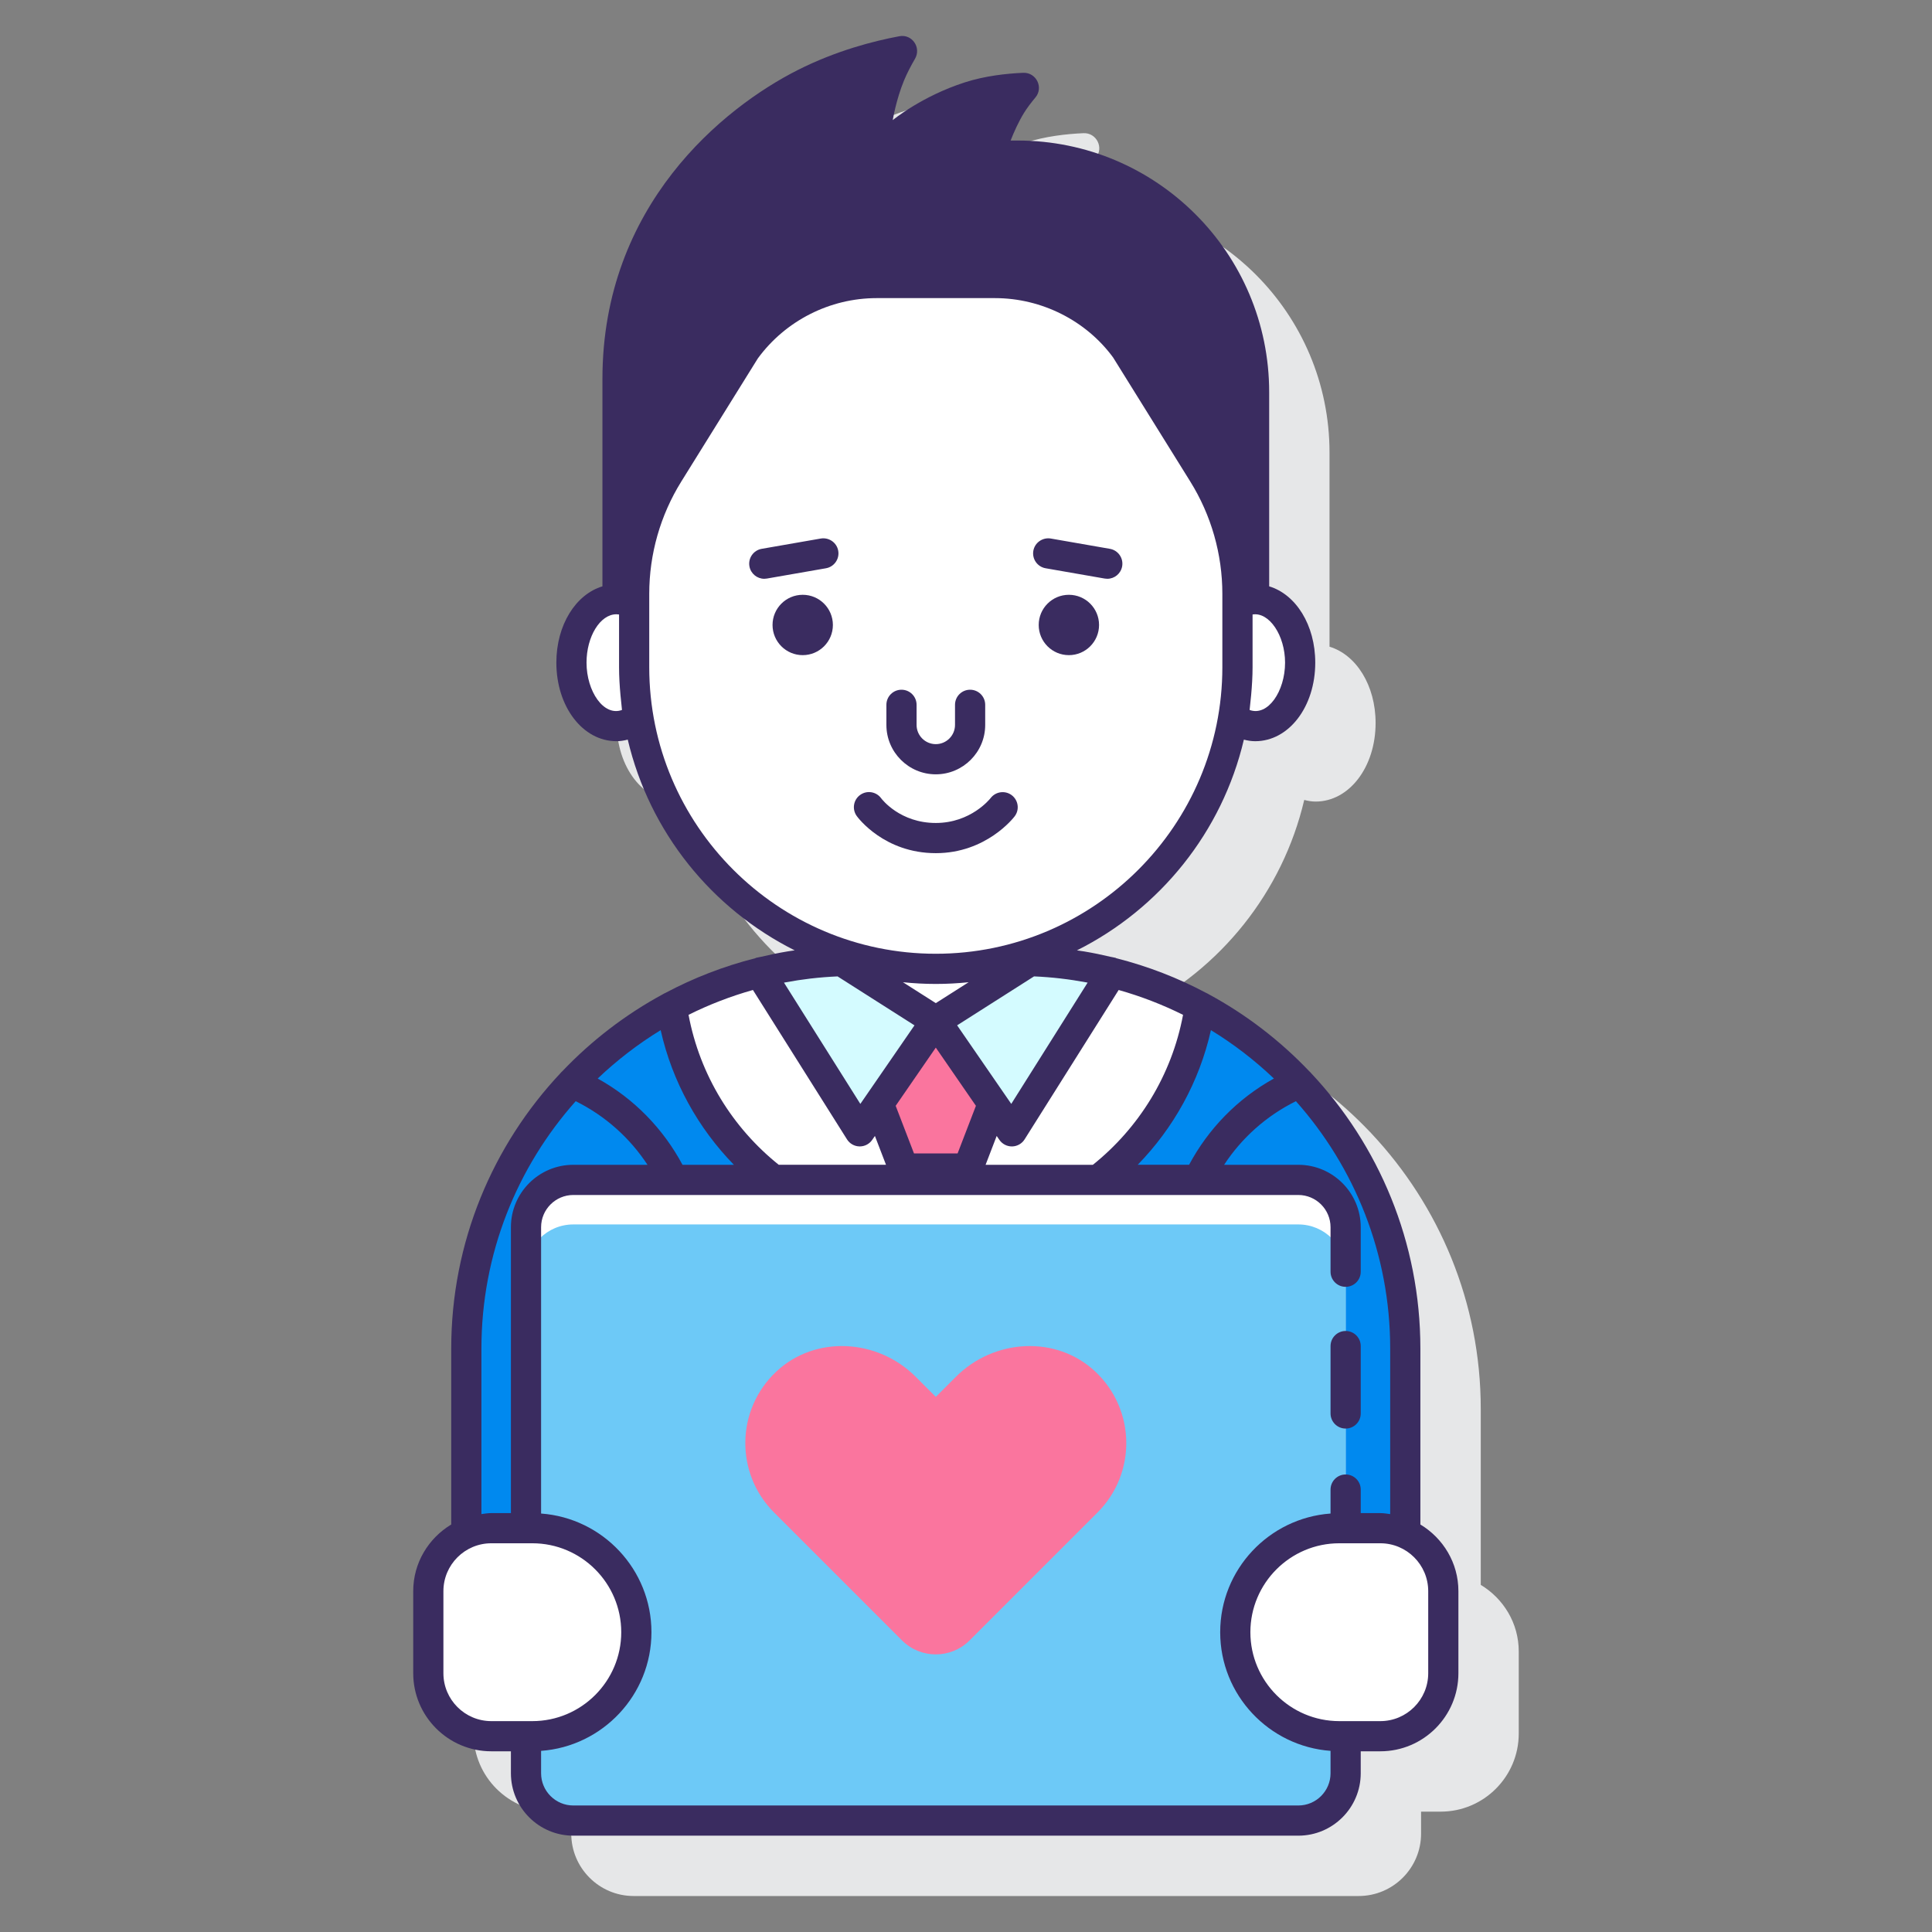 <svg id="Layer_1" enable-background="new 0 0 128 128" height="512" viewBox="0 0 128 128" width="512" xmlns="http://www.w3.org/2000/svg"><rect x="0" y="0" width="128" height="128" fill="#808080" stroke="none"/><path d="m98.104 105.002v-11.654c0-7.054-2.756-13.473-7.241-18.25-.039-.046-.076-.09-.122-.128-1.942-2.041-4.198-3.78-6.696-5.128-.022-.014-.047-.023-.07-.036-1.895-1.016-3.926-1.808-6.059-2.344-.004-.001-.006-.004-.01-.005-.095-.024-.193-.041-.288-.064-.341-.082-.682-.159-1.028-.228-.09-.018-.18-.032-.27-.048-.315-.059-.631-.117-.95-.165 5.489-2.755 9.602-7.837 11.039-13.954.248.064.498.108.75.108 2.23 0 3.978-2.286 3.978-5.205 0-2.498-1.285-4.521-3.053-5.055v-12.862c0-9.208-7.465-16.673-16.673-16.673h-.457c.229-.581.527-1.245.884-1.826.203-.33.476-.687.761-1.029.553-.662.05-1.669-.812-1.632-1.133.048-2.536.207-3.854.629-2.873.921-4.788 2.505-4.788 2.505s.222-1.356.746-2.624c.2-.483.462-.982.728-1.439.431-.741-.191-1.652-1.033-1.495-1.707.317-4.2.959-6.739 2.243-4.917 2.486-12.936 8.95-12.936 20.461v.88 1.915 10.947c-1.768.534-3.053 2.557-3.053 5.055 0 2.919 1.748 5.205 3.979 5.205.252 0 .502-.044.75-.108 1.438 6.116 5.55 11.199 11.039 13.954-.321.048-.638.107-.956.166-.087.016-.175.03-.262.047-.35.069-.696.148-1.041.23-.092.022-.186.038-.277.061-.004.001-.006.004-.009.005-2.133.536-4.164 1.329-6.059 2.344-.024.013-.048.022-.071.036-2.499 1.349-4.755 3.088-6.697 5.129-.045.037-.082.08-.12.125-4.485 4.777-7.241 11.196-7.241 18.25v11.655c-1.501.906-2.518 2.538-2.518 4.416v5.437c0 2.853 2.32 5.173 5.173 5.173h1.299v1.455c0 2.28 1.854 4.135 4.134 4.135h48.034c2.28 0 4.135-1.854 4.135-4.135v-1.455h1.298c2.853 0 5.173-2.32 5.173-5.173v-5.437c.002-1.876-1.015-3.508-2.517-4.414z" fill="#e6e7e8"/><path d="m83.16 39.697c-.418 0-.815.124-1.176.343v4.163c0 1.14-.101 2.256-.284 3.343.433.346.926.56 1.459.56 1.645 0 2.978-1.883 2.978-4.205s-1.332-4.204-2.977-4.204z" fill="#fff"/><path d="m42.013 44.203v-4.163c-.361-.219-.758-.343-1.176-.343-1.645 0-2.978 1.883-2.978 4.205s1.333 4.205 2.978 4.205c.533 0 1.026-.214 1.459-.56-.182-1.089-.283-2.204-.283-3.344z" fill="#fff"/><path d="m67.413 63.657h-.899c-1.453.336-2.96.531-4.515.531-1.555 0-3.062-.195-4.515-.531h-.899c-14.189 0-25.691 11.502-25.691 25.691v12.243c.508-.22 1.067-.345 1.655-.345h2.299v-19.941c0-1.731 1.403-3.135 3.135-3.135h48.034c1.731 0 3.135 1.403 3.135 3.135v19.941h2.298c.588 0 1.146.124 1.654.344v-12.242c0-14.189-11.502-25.691-25.691-25.691z" fill="#fff"/><path d="m32.55 101.246h2.299v-19.941c0-1.731 1.403-3.135 3.135-3.135h13.221c-3.556-2.751-6.045-6.818-6.718-11.483-8.089 4.323-13.587 12.844-13.587 22.657v12.244c.506-.218 1.063-.342 1.65-.342z" fill="#0089ef"/><path d="m89.152 81.305v19.941h2.298c.589 0 1.147.125 1.655.345v-12.247c0-9.812-5.507-18.343-13.596-22.666-.668 4.668-3.16 8.739-6.72 11.492h13.227c1.732.001 3.136 1.404 3.136 3.135z" fill="#0089ef"/><path d="m62.2 67.938h-.402l-3.58 5.193 1.649 4.286h4.264l1.649-4.286z" fill="#fa759e"/><path d="m79.705 31.366-5.108-8.21c-2.024-2.769-5.248-4.406-8.678-4.406h-7.84c-3.43 0-6.654 1.637-8.678 4.406l-5.108 8.21c-1.49 2.395-2.28 5.159-2.28 7.98v4.857c0 11.038 8.948 19.986 19.986 19.986 11.038 0 19.986-8.948 19.986-19.986v-4.857c0-2.821-.79-5.585-2.28-7.98z" fill="#fff"/><path d="m68.233 63.678-6.234 3.968 5.037 7.307 6.628-10.526c-1.746-.437-3.564-.691-5.431-.749z" fill="#d4fbff"/><path d="m50.334 64.427 6.628 10.526 5.037-7.307-6.234-3.968c-1.867.058-3.685.312-5.431.749z" fill="#d4fbff"/><path d="m61.999 64.188c-2.68 0-5.234-.531-7.569-1.488v.122l7.569 4.823 7.577-4.823v-.125c-2.337.959-4.894 1.491-7.577 1.491z" fill="#fff"/><path d="m86.017 78.171h-48.034c-1.731 0-3.135 1.403-3.135 3.135v36.178c0 1.731 1.403 3.135 3.135 3.135h48.034c1.731 0 3.135-1.403 3.135-3.135v-36.179c0-1.731-1.404-3.134-3.135-3.134z" fill="#6dc9f7"/><path d="m86.017 78.171h-48.034c-1.731 0-3.134 1.403-3.134 3.135v2.951c0-1.731 1.403-3.135 3.134-3.135h48.034c1.731 0 3.135 1.403 3.135 3.135v-2.951c0-1.732-1.404-3.135-3.135-3.135z" fill="#fff"/><path d="m63.339 91.21-1.339 1.339-1.339-1.339c-2.515-2.515-6.646-2.77-9.236-.332-2.679 2.523-2.727 6.742-.143 9.326l1.531 1.531 6.944 6.944c1.238 1.238 3.246 1.238 4.484 0l6.944-6.944 1.531-1.531c2.584-2.584 2.536-6.803-.143-9.326-2.588-2.438-6.719-2.183-9.234.332z" fill="#fa759e"/><path d="m91.45 101.246h-2.718c-3.806 0-6.891 3.085-6.891 6.891s3.085 6.891 6.891 6.891h2.718c2.305 0 4.173-1.868 4.173-4.173v-5.436c0-2.304-1.868-4.173-4.173-4.173z" fill="#fff"/><path d="m35.268 101.246h-2.718c-2.305 0-4.173 1.868-4.173 4.173v5.436c0 2.305 1.868 4.173 4.173 4.173h2.718c3.806 0 6.891-3.085 6.891-6.891s-3.085-6.891-6.891-6.891z" fill="#fff"/><g fill="#3a2c60"><path d="m53.182 39.407c-1.104 0-1.999.895-1.999 1.999s.895 1.999 1.999 1.999 1.999-.895 1.999-1.999-.895-1.999-1.999-1.999z"/><path d="m70.816 39.407c-1.104 0-1.999.895-1.999 1.999s.895 1.999 1.999 1.999 1.999-.895 1.999-1.999-.895-1.999-1.999-1.999z"/><path d="m61.999 51.301c1.805 0 3.273-1.468 3.273-3.272v-1.333c0-.553-.448-1-1-1s-1 .447-1 1v1.333c0 .701-.571 1.272-1.273 1.272s-1.273-.571-1.273-1.272v-1.333c0-.553-.448-1-1-1s-1 .447-1 1v1.333c0 1.804 1.468 3.272 3.273 3.272z"/><path d="m69.276 37.649 3.914.682c.058.01.116.015.172.015.477 0 .899-.343.984-.828.095-.544-.27-1.063-.814-1.157l-3.914-.682c-.543-.09-1.062.271-1.157.813-.094.544.27 1.063.815 1.157z"/><path d="m54.379 35.679-3.914.682c-.544.095-.909.613-.814 1.157.085.485.507.828.984.828.057 0 .115-.005.172-.015l3.914-.682c.544-.095.909-.613.814-1.157-.094-.543-.612-.903-1.156-.813z"/><path d="m67.225 54.082c.332-.438.246-1.059-.189-1.394-.437-.335-1.063-.252-1.4.181-.053.067-1.318 1.655-3.636 1.655-2.363 0-3.563-1.558-3.621-1.637-.325-.443-.946-.543-1.392-.22-.448.322-.549.948-.226 1.396.073.101 1.815 2.461 5.239 2.461 3.336 0 5.149-2.341 5.225-2.442z"/><path d="m89.152 94.646c.552 0 1-.447 1-1v-4.465c0-.553-.448-1-1-1s-1 .447-1 1v4.465c0 .552.448 1 1 1z"/><path d="m94.104 101.002v-11.654c0-7.056-2.755-13.478-7.244-18.254-.039-.046-.077-.088-.123-.126-1.934-2.031-4.181-3.759-6.667-5.103-.047-.032-.098-.054-.151-.078-1.865-.993-3.862-1.77-5.956-2.3-.021-.007-.035-.024-.056-.029-.112-.028-.228-.043-.34-.069-.573-.136-1.153-.256-1.74-.354-.118-.019-.236-.035-.354-.052-.041-.006-.083-.012-.124-.019 5.499-2.752 9.621-7.838 11.061-13.962.247.065.498.105.751.105 2.23 0 3.978-2.286 3.978-5.205 0-2.498-1.285-4.521-3.053-5.055v-12.863c0-9.208-7.465-16.673-16.673-16.673h-.457c.229-.581.527-1.245.884-1.826.203-.33.476-.687.761-1.029.553-.662.05-1.669-.812-1.632-1.133.048-2.536.207-3.854.629-2.873.921-4.788 2.505-4.788 2.505s.222-1.356.746-2.624c.2-.483.462-.982.728-1.439.431-.741-.191-1.652-1.033-1.495-1.707.317-4.2.959-6.739 2.243-4.917 2.486-12.936 8.95-12.936 20.461v.88 1.915 10.947c-1.768.534-3.053 2.557-3.053 5.055 0 2.919 1.748 5.205 3.979 5.205.253 0 .503-.04.751-.105 1.44 6.123 5.561 11.209 11.061 13.962-.041.006-.082.012-.124.018-.118.018-.236.033-.354.053-.587.098-1.167.218-1.741.354-.112.026-.227.041-.339.069-.021.005-.035.023-.056.029-2.095.53-4.091 1.307-5.957 2.3-.053.024-.104.046-.151.078-2.486 1.345-4.735 3.073-6.669 5.104-.045.037-.082.079-.121.124-4.489 4.776-7.244 11.198-7.244 18.255v11.655c-1.501.906-2.518 2.538-2.518 4.416v5.437c0 2.853 2.32 5.173 5.173 5.173h1.299v1.455c0 2.28 1.854 4.135 4.134 4.135h48.034c2.28 0 4.135-1.854 4.135-4.135v-1.455h1.298c2.853 0 5.173-2.32 5.173-5.173v-5.437c0-1.878-1.017-3.51-2.519-4.416zm-18.729-23.831c2.362-2.424 4.081-5.484 4.852-8.921 1.506.918 2.901 1.997 4.173 3.205-2.423 1.341-4.352 3.341-5.62 5.715h-3.405zm-30.158 0c-1.268-2.375-3.197-4.375-5.619-5.715 1.272-1.208 2.668-2.287 4.173-3.205.772 3.436 2.491 6.497 4.852 8.92zm6.378 0c-3.044-2.438-5.224-5.921-5.977-9.936 1.356-.676 2.783-1.228 4.266-1.646l6.232 9.897c.179.284.489.46.825.467h.021c.329 0 .637-.161.823-.433l.18-.261.735 1.911h-7.105zm.46-12.09c.537-.099 1.077-.183 1.623-.247.012-.001.023-.003.035-.004.589-.068 1.182-.115 1.778-.141l5.096 3.243-3.587 5.205-5.059-8.035c.038-.008.076-.014.114-.021zm18.266-.247c.545.063 1.085.147 1.62.246l.117.021-5.059 8.035-3.587-5.205 5.096-3.243c.596.026 1.189.073 1.778.141.011.002.023.004.035.005zm-9.767 11.583-1.213-3.154 2.658-3.856 2.658 3.856-1.213 3.153h-2.89zm1.445-9.957-2.176-1.385c.716.074 1.441.114 2.176.114s1.46-.04 2.176-.114zm4.034 8.8.18.261c.187.271.495.433.823.433h.021c.336-.007.646-.183.825-.467l6.232-9.897c1.483.419 2.91.971 4.266 1.646-.753 4.014-2.932 7.498-5.976 9.936h-7.106zm19.106-31.359c0 1.905-1.143 3.578-2.349 3.136.018-.129.024-.258.04-.387.023-.2.044-.4.062-.601.055-.619.094-1.237.094-1.846v-3.492c1.105-.175 2.153 1.389 2.153 3.19zm-43.931 3.136c-1.208.444-2.349-1.231-2.349-3.136 0-1.736.906-3.204 1.979-3.204.059 0 .117.005.176.014v3.492c0 .611.038 1.229.094 1.848.018.2.038.399.061.598.015.13.022.259.039.388zm1.806-2.834v-4.857c0-2.637.736-5.213 2.128-7.451l5.066-8.148c1.83-2.502 4.772-3.996 7.871-3.996h7.84c3.099 0 6.041 1.494 7.829 3.935l5.107 8.21c1.393 2.238 2.129 4.814 2.129 7.451v4.857c0 10.469-8.517 18.985-18.986 18.985s-18.984-8.517-18.984-18.986zm-11.119 45.145c0-6.286 2.365-12.028 6.247-16.391 1.968.977 3.594 2.441 4.756 4.214h-4.915c-2.28 0-4.134 1.854-4.134 4.135v18.94h-1.299c-.224 0-.438.038-.655.066zm-2.518 21.508v-5.437c0-1.75 1.423-3.173 3.173-3.173h2.718c3.249 0 5.891 2.643 5.891 5.892 0 3.248-2.643 5.891-5.891 5.891h-2.718c-1.75-.001-3.173-1.423-3.173-3.173zm56.64 8.762h-48.034c-1.177 0-2.134-.958-2.134-2.135v-1.484c4.08-.299 7.311-3.707 7.311-7.861 0-4.156-3.231-7.563-7.311-7.862v-18.97c0-1.177.958-2.135 2.134-2.135h48.034c1.177 0 2.135.958 2.135 2.135v2.95c0 .553.448 1 1 1s1-.447 1-1v-2.95c0-2.28-1.855-4.135-4.135-4.135h-4.917c1.163-1.773 2.788-3.238 4.757-4.214 3.882 4.363 6.247 10.105 6.247 16.391v10.965c-.216-.028-.43-.066-.654-.066h-1.298v-1.559c0-.553-.448-1-1-1s-1 .447-1 1v1.588c-4.08.299-7.311 3.706-7.311 7.862 0 4.155 3.231 7.562 7.311 7.861v1.484c0 1.177-.958 2.135-2.135 2.135zm8.606-8.762c0 1.75-1.423 3.173-3.173 3.173h-2.718c-3.249 0-5.891-2.643-5.891-5.891 0-3.249 2.643-5.892 5.891-5.892h2.718c1.75 0 3.173 1.423 3.173 3.173z"/></g></svg>